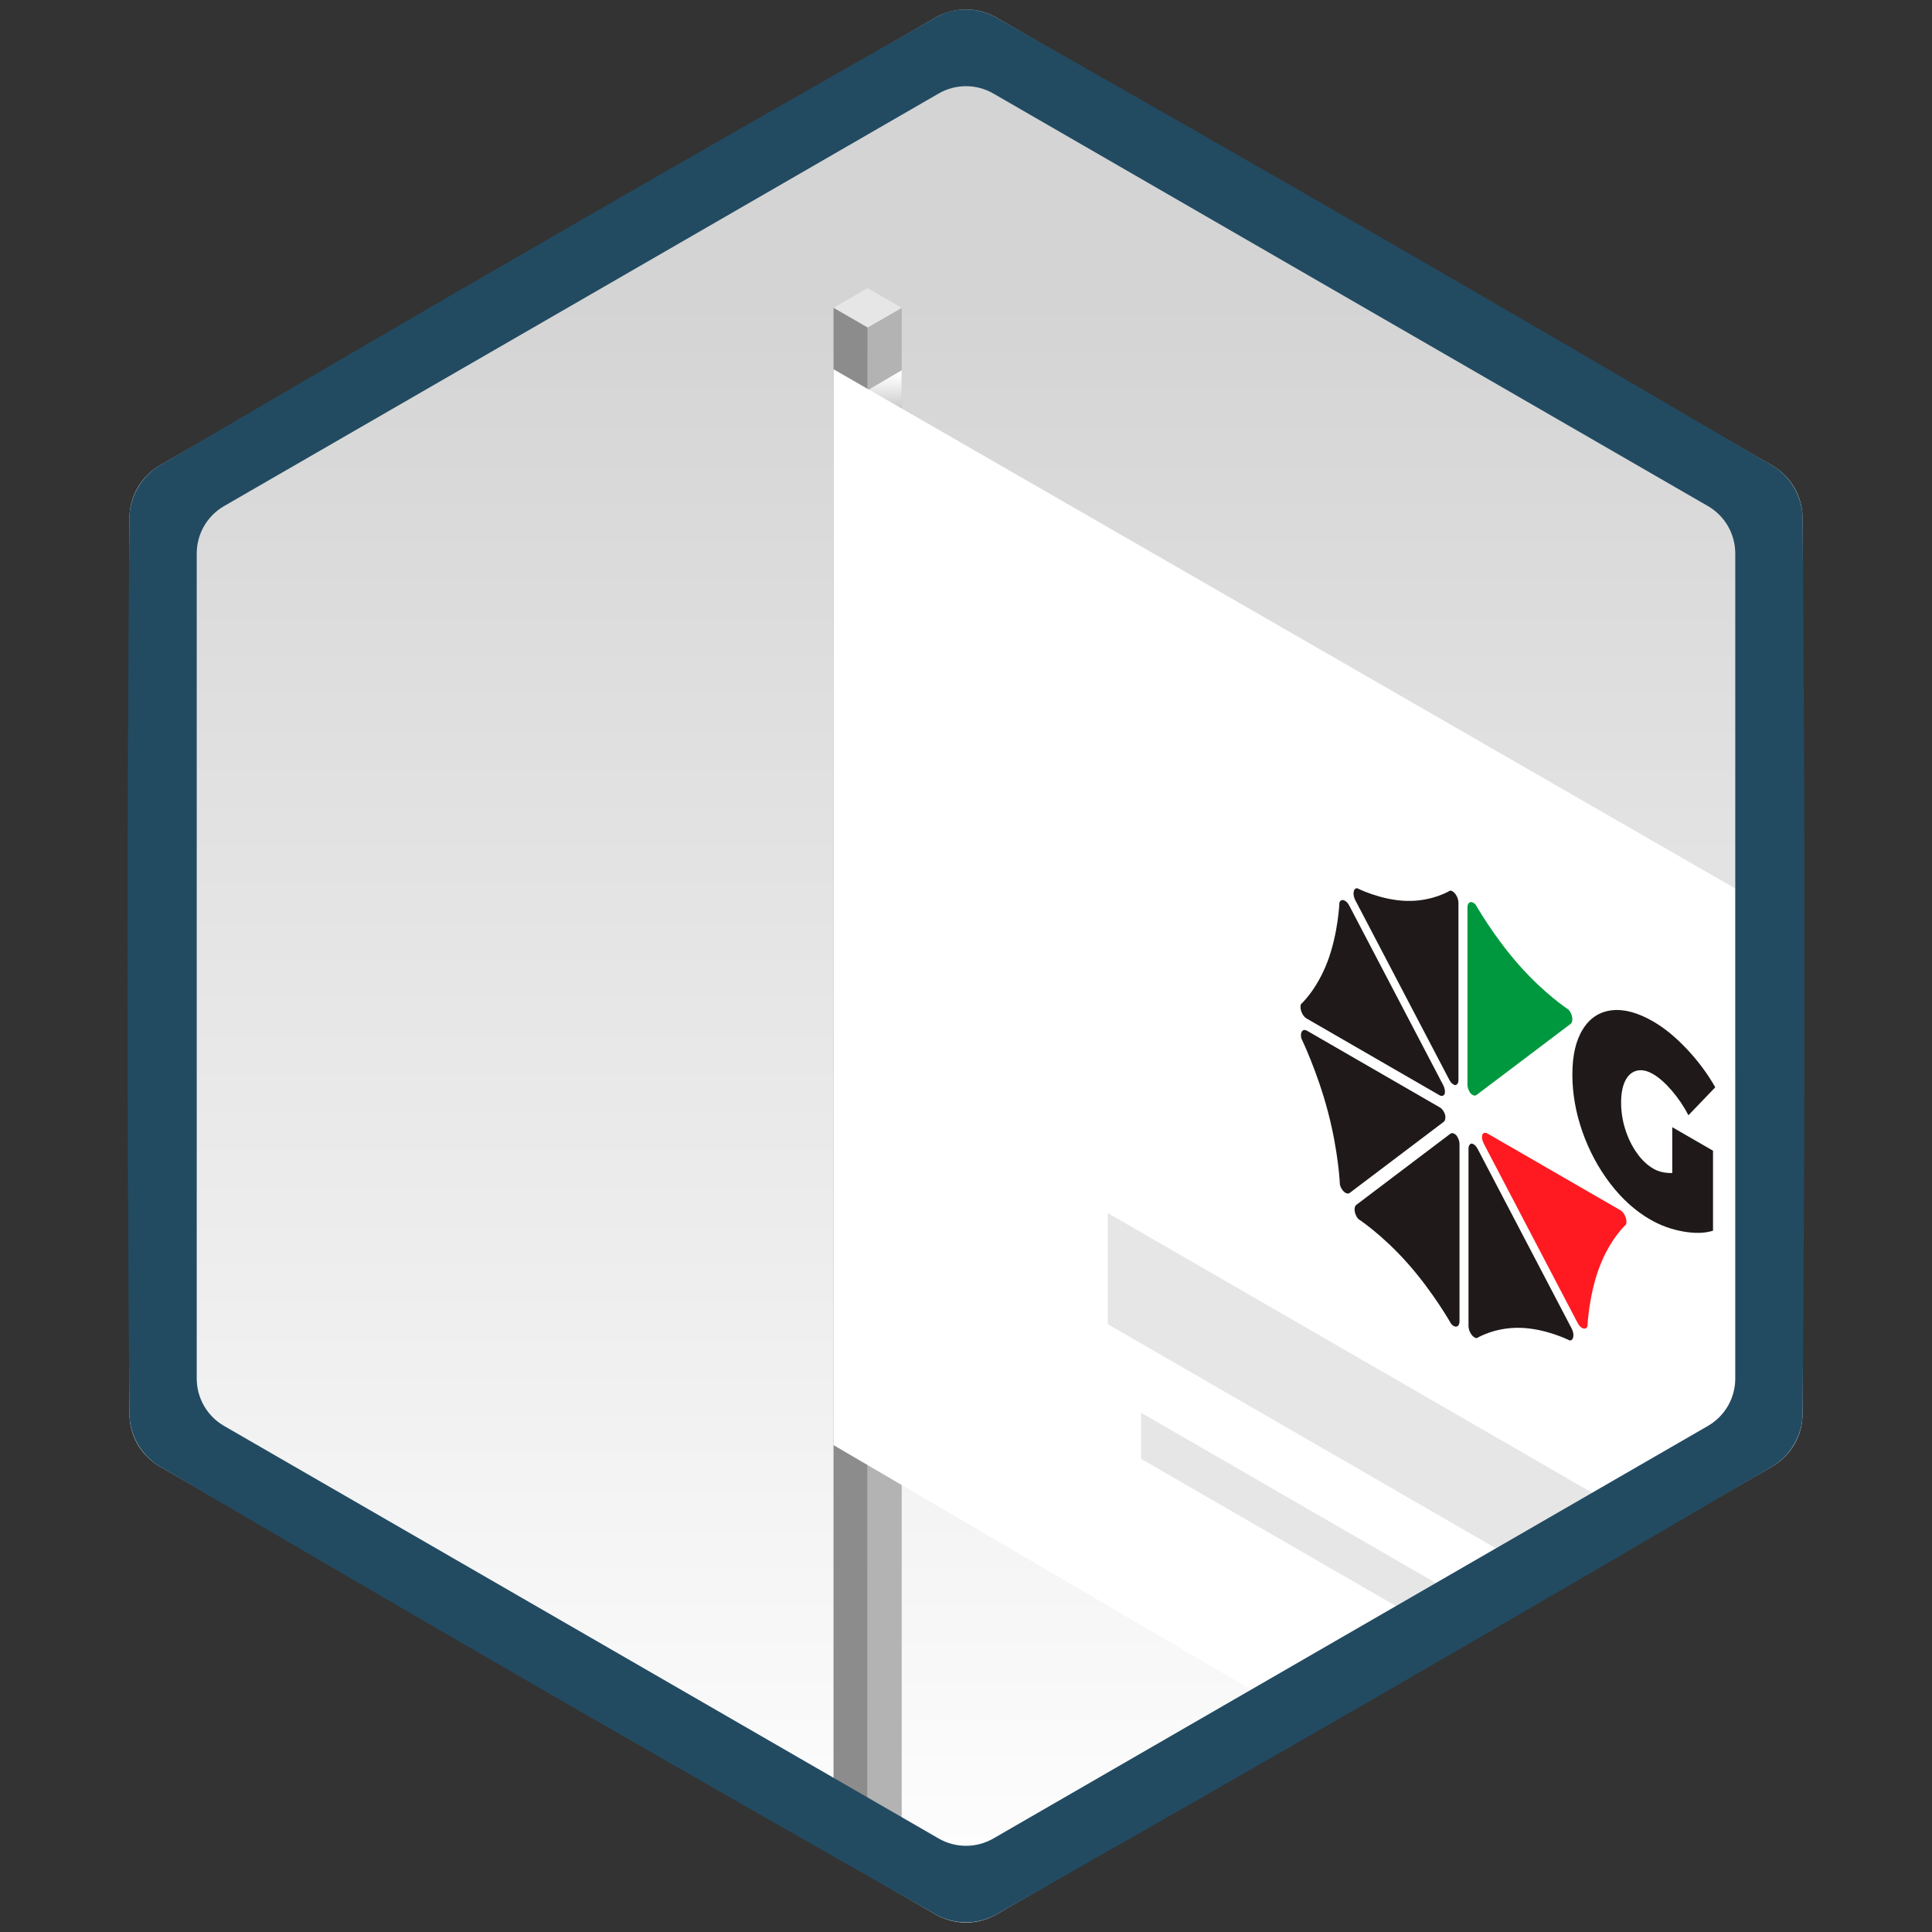 <?xml version="1.0" encoding="UTF-8" standalone="no"?><!DOCTYPE svg PUBLIC "-//W3C//DTD SVG 1.1//EN" "http://www.w3.org/Graphics/SVG/1.1/DTD/svg11.dtd"><svg width="100%" height="100%" viewBox="0 0 75 75" version="1.1" xmlns="http://www.w3.org/2000/svg" xmlns:xlink="http://www.w3.org/1999/xlink" xml:space="preserve" xmlns:serif="http://www.serif.com/" style="fill-rule:evenodd;clip-rule:evenodd;stroke-linejoin:round;stroke-miterlimit:1.414;"><rect x="0" y="0" width="75" height="75" fill="#333333" stroke="none"/><rect id="manica-aperta" serif:id="manica aperta" x="0" y="0" width="75" height="75" style="fill:none;"/><path d="M36.314,0.684c0.734,-0.423 1.638,-0.423 2.372,0c5.084,2.936 25.02,14.446 30.104,17.382c0.734,0.423 1.186,1.206 1.186,2.053c0,5.871 0,28.891 0,34.762c0,0.847 -0.452,1.63 -1.186,2.053c-5.084,2.936 -25.02,14.446 -30.104,17.382c-0.734,0.423 -1.638,0.423 -2.372,0c-5.084,-2.936 -25.02,-14.446 -30.104,-17.382c-0.734,-0.423 -1.186,-1.206 -1.186,-2.053c0,-5.871 0,-28.891 0,-34.762c0,-0.847 0.452,-1.63 1.186,-2.053c5.084,-2.936 25.02,-14.446 30.104,-17.382Z" style="fill:url(#_Linear1);"/><g><path d="M33.68,72.325l1.324,-0.764l0,-59.611l-1.324,0.764l0,59.611Z" style="fill:#b3b3b3;"/><path d="M32.357,11.95l1.323,-0.764l1.324,0.764l-1.324,0.764l-1.323,-0.764Z" style="fill:#e6e6e6;"/><path d="M33.68,72.311l-1.323,-0.75l0,-59.611l1.323,0.764l0,59.597Z" style="fill:#8c8c8c;"/></g><path d="M33.727,15.123l1.277,-0.75l0,2.25l-1.277,-1.5Z" style="fill:url(#_Linear2);"/><g><path d="M67.363,34.493l0,19.021c0,0.76 -0.405,1.461 -1.063,1.841l-17.729,10.236l-16.214,-9.492l0,-41.765l35.006,20.159Z" style="fill:#fff;"/><g><path d="M63.121,47.535c0.063,-0.167 -0.049,-0.457 -0.216,-0.553l-5.16,-2.979c-0.095,-0.055 -0.166,-0.025 -0.204,0.048c-0.023,0.088 -0.01,0.213 0.057,0.341l3.649,6.972c0.117,0.224 0.316,0.287 0.379,0.118c0,0 0.048,-1.194 0.464,-2.293c0.416,-1.1 1.031,-1.654 1.031,-1.654" style="fill:#ff1a21;fill-rule:nonzero;"/><path d="M57.288,35.122c-0.154,-0.174 -0.322,-0.12 -0.322,0.101l0,6.88c0,0.127 0.053,0.252 0.124,0.344c0.077,0.075 0.165,0.109 0.231,0.058l3.65,-2.758c0.117,-0.089 0.077,-0.377 -0.076,-0.55c0,0 -0.916,-0.592 -1.921,-1.727c-1.005,-1.135 -1.686,-2.348 -1.686,-2.348" style="fill:#00983e;fill-rule:nonzero;"/><path d="M50.503,38.983c-0.063,0.167 0.049,0.457 0.215,0.553l5.161,2.98c0.094,0.054 0.165,0.024 0.203,-0.049c0.024,-0.088 0.011,-0.213 -0.056,-0.341l-3.649,-6.972c-0.117,-0.224 -0.316,-0.287 -0.38,-0.118c0,0 -0.047,1.194 -0.463,2.293c-0.416,1.1 -1.031,1.654 -1.031,1.654" style="fill:#1f191a;fill-rule:nonzero;"/><path d="M56.336,51.396c0.153,0.173 0.322,0.121 0.322,-0.101l0,-6.88c0,-0.126 -0.053,-0.252 -0.124,-0.344c-0.077,-0.075 -0.165,-0.109 -0.232,-0.059l-3.649,2.76c-0.117,0.088 -0.078,0.376 0.076,0.549c0,0 0.916,0.592 1.921,1.727c1.005,1.135 1.686,2.348 1.686,2.348" style="fill:#1f191a;fill-rule:nonzero;"/><path d="M52.688,34.481c-0.154,-0.004 -0.193,0.239 -0.076,0.463l3.649,6.972c0.066,0.128 0.155,0.196 0.232,0.209c0.07,-0.01 0.123,-0.074 0.124,-0.2l0,-6.88c0,-0.222 -0.168,-0.469 -0.322,-0.473c0,0 -0.681,0.426 -1.686,0.401c-1.005,-0.025 -1.921,-0.491 -1.921,-0.491" style="fill:#1f191a;fill-rule:nonzero;"/><path d="M52.015,45.989c0.063,0.241 0.262,0.409 0.38,0.32l3.648,-2.758c0.067,-0.051 0.08,-0.161 0.056,-0.277c-0.037,-0.117 -0.109,-0.229 -0.203,-0.283l-5.16,-2.979c-0.167,-0.096 -0.279,0.063 -0.215,0.305c0,0 0.614,1.263 1.03,2.843c0.416,1.58 0.464,2.829 0.464,2.829" style="fill:#1f191a;fill-rule:nonzero;"/><path d="M60.937,52.037c0.153,0.004 0.192,-0.239 0.075,-0.463l-3.649,-6.972c-0.067,-0.128 -0.155,-0.196 -0.231,-0.209c-0.071,0.01 -0.125,0.074 -0.125,0.201l0,6.88c0,0.221 0.169,0.469 0.322,0.473c0,0 0.682,-0.427 1.686,-0.401c1.005,0.025 1.922,0.491 1.922,0.491" style="fill:#1f191a;fill-rule:nonzero;"/><path d="M64.917,43.757l1.582,0.913l0,3.105c-0.313,0.102 -0.699,0.112 -1.157,0.032c-0.458,-0.081 -0.886,-0.236 -1.283,-0.466c-0.577,-0.333 -1.095,-0.8 -1.554,-1.4c-0.458,-0.6 -0.817,-1.27 -1.077,-2.01c-0.259,-0.74 -0.389,-1.48 -0.389,-2.222c0,-0.735 0.135,-1.319 0.406,-1.752c0.269,-0.434 0.643,-0.68 1.12,-0.737c0.477,-0.056 1.015,0.088 1.613,0.434c0.435,0.251 0.87,0.608 1.307,1.072c0.438,0.465 0.805,0.959 1.101,1.483l-1.041,1.085c-0.185,-0.355 -0.404,-0.677 -0.656,-0.968c-0.251,-0.29 -0.491,-0.5 -0.719,-0.631c-0.233,-0.135 -0.445,-0.178 -0.636,-0.129c-0.19,0.048 -0.339,0.18 -0.445,0.394c-0.105,0.214 -0.158,0.495 -0.158,0.841c0,0.354 0.054,0.701 0.162,1.042c0.109,0.342 0.259,0.648 0.449,0.916c0.191,0.27 0.405,0.473 0.644,0.61c0.201,0.117 0.445,0.173 0.731,0.168l0,-1.78l0,0Z" style="fill:#1f191a;fill-rule:nonzero;"/></g><path d="M62.652,58.436l-19.65,-11.345l0,4.313l16.258,9.387l3.392,-2.355Z" style="fill:#e6e6e6;"/><path d="M56.822,62.075l-12.526,-7.232l0,1.79l11.026,6.366l1.5,-0.924Z" style="fill:#e6e6e6;"/></g><path d="M37.538,0.367c0.389,0.01 0.771,0.112 1.113,0.298c10.106,5.723 20.164,11.53 30.174,17.421c0.689,0.421 1.13,1.187 1.151,1.993c0.096,11.614 0.096,23.228 0,34.842c-0.021,0.807 -0.464,1.573 -1.151,1.993c-10.01,5.891 -20.068,11.698 -30.174,17.421c-0.707,0.385 -1.591,0.387 -2.302,0c-10.106,-5.723 -20.164,-11.53 -30.174,-17.421c-0.689,-0.421 -1.13,-1.187 -1.151,-1.993c-0.096,-11.614 -0.096,-23.228 0,-34.842c0.02,-0.804 0.461,-1.571 1.151,-1.993c10.01,-5.891 20.068,-11.698 30.174,-17.421c0.371,-0.202 0.697,-0.302 1.189,-0.298Zm-28.838,19.278c-0.658,0.38 -1.063,1.081 -1.063,1.841c0,5.357 0,26.671 0,32.028c0,0.76 0.405,1.461 1.063,1.841c4.639,2.679 23.098,13.336 27.737,16.014c0.658,0.38 1.468,0.38 2.126,0c4.639,-2.678 23.098,-13.335 27.737,-16.014c0.658,-0.38 1.063,-1.081 1.063,-1.841c0,-5.357 0,-26.671 0,-32.028c0,-0.76 -0.405,-1.461 -1.063,-1.841c-4.639,-2.679 -23.098,-13.336 -27.737,-16.014c-0.658,-0.38 -1.468,-0.38 -2.126,0c-9.246,5.338 -18.492,10.676 -27.737,16.014Z" style="fill:#224b62;fill-rule:nonzero;"/><defs><linearGradient id="_Linear1" x1="0" y1="0" x2="1" y2="0" gradientUnits="userSpaceOnUse" gradientTransform="matrix(3.85761e-15,63,-63,3.85761e-15,21.434,11.625)"><stop offset="0" style="stop-color:#d4d4d4;stop-opacity:1"/><stop offset="1" style="stop-color:#fff;stop-opacity:1"/></linearGradient><linearGradient id="_Linear2" x1="0" y1="0" x2="1" y2="0" gradientUnits="userSpaceOnUse" gradientTransform="matrix(1.14811e-16,1.875,-1.875,1.14811e-16,34.51,14.561)"><stop offset="0" style="stop-color:#fff;stop-opacity:1"/><stop offset="1" style="stop-color:#b3b3b3;stop-opacity:1"/></linearGradient></defs></svg>